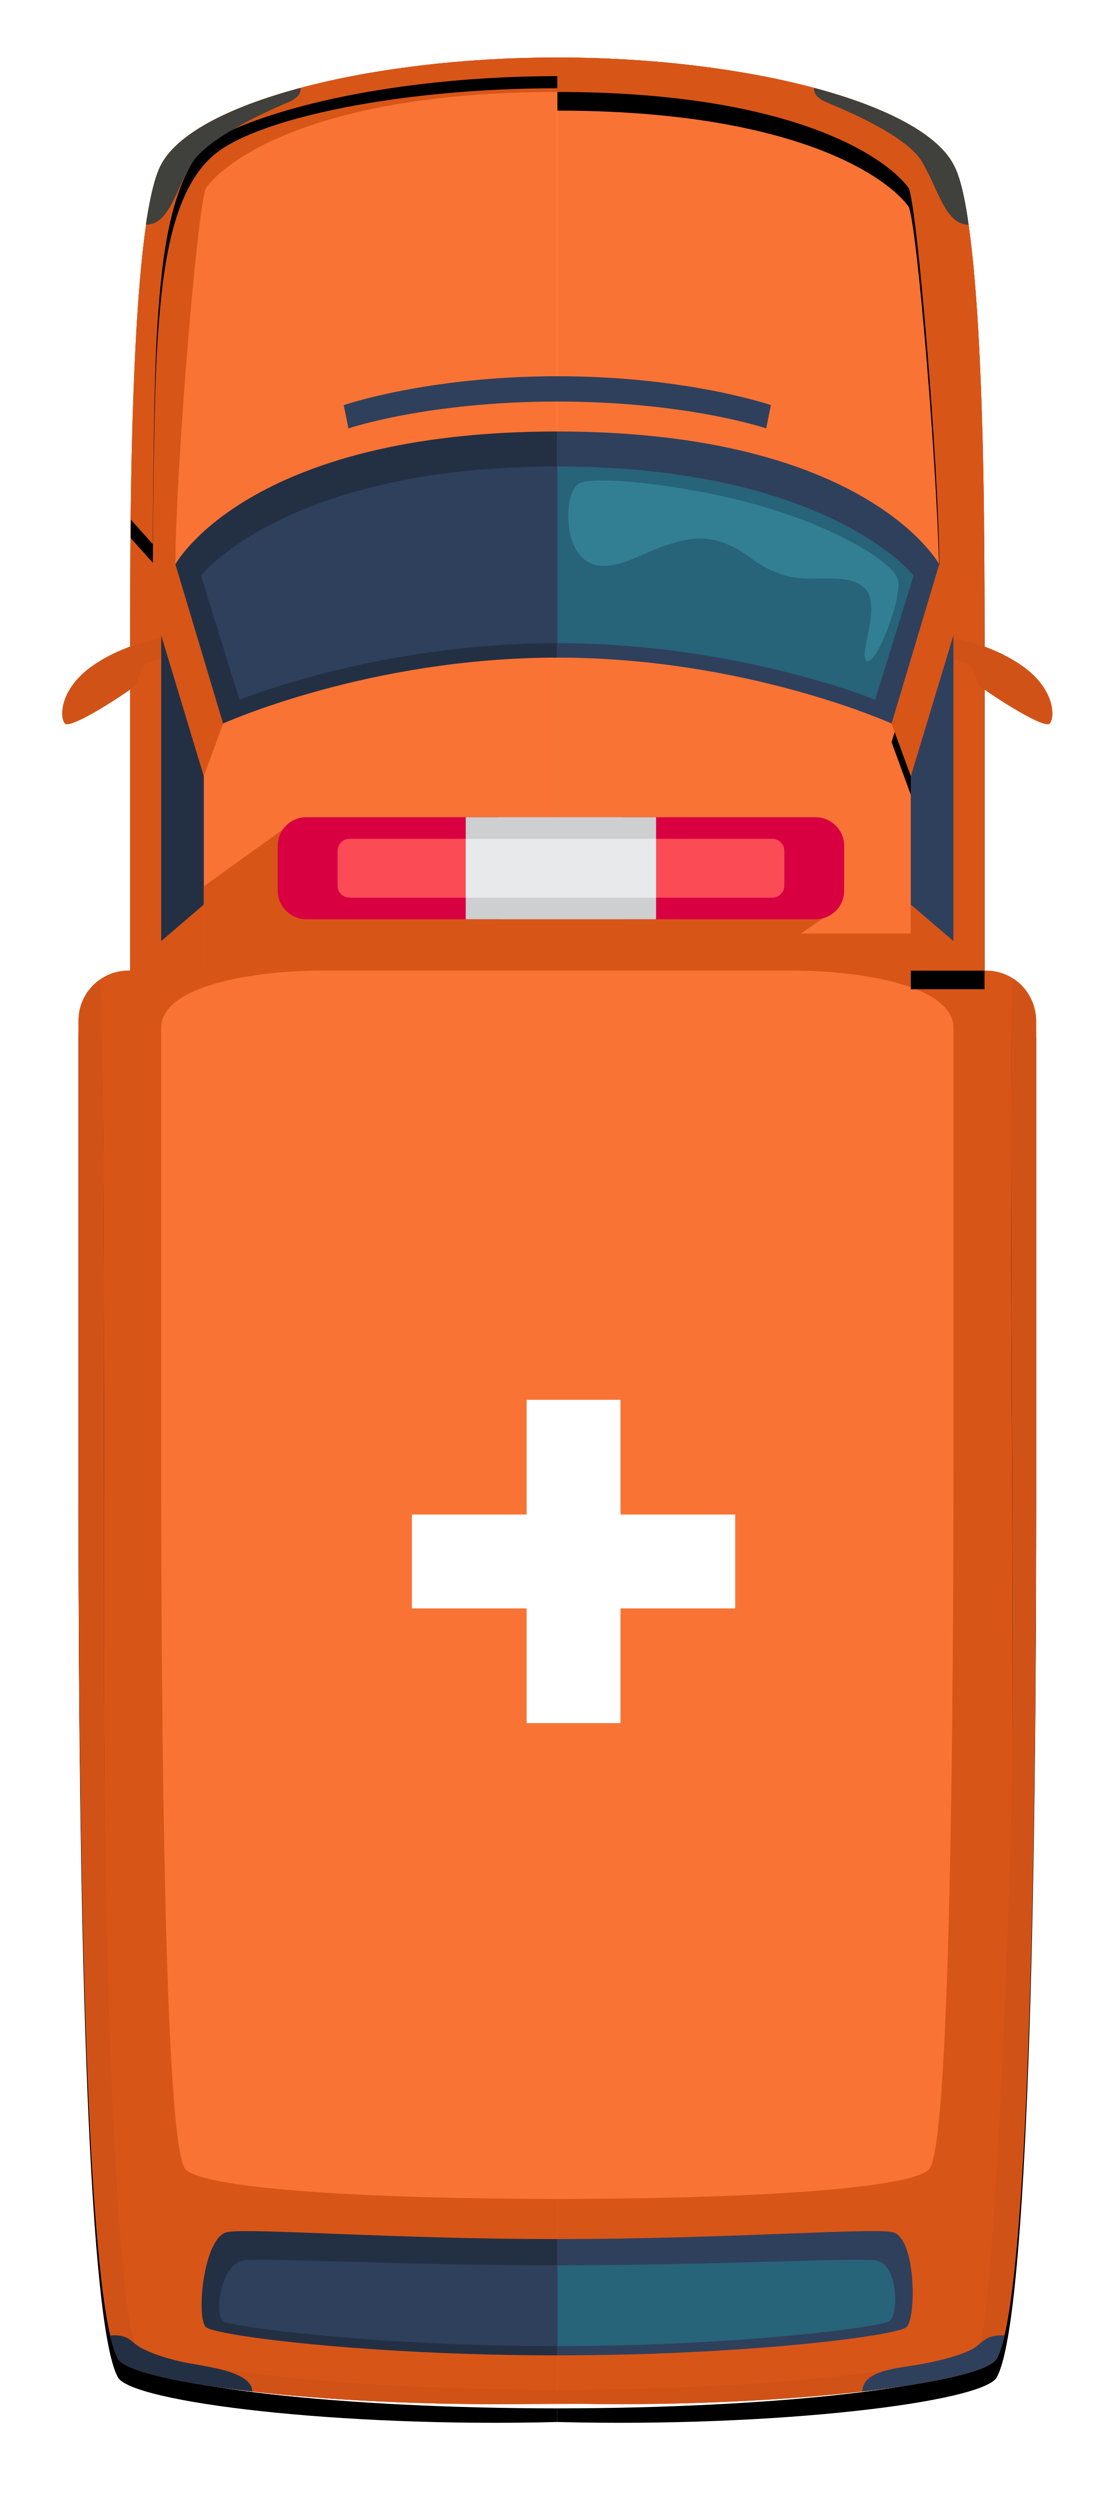 <svg xmlns="http://www.w3.org/2000/svg" xmlns:xlink="http://www.w3.org/1999/xlink" width="179" height="402" viewBox="0 0 179 402">
    <defs>
        <filter id="qzjzn7g12a" width="150.7%" height="117%" x="-25.3%" y="-7.2%" filterUnits="objectBoundingBox">
            <feOffset dy="3" in="SourceAlpha" result="shadowOffsetOuter1"/>
            <feGaussianBlur in="shadowOffsetOuter1" result="shadowBlurOuter1" stdDeviation="6"/>
            <feColorMatrix in="shadowBlurOuter1" values="0 0 0 0 0 0 0 0 0 0 0 0 0 0 0 0 0 0 0.19 0"/>
        </filter>
        <filter id="hk7rl1jeqc" width="156.8%" height="126.6%" x="-28.4%" y="-11.2%" filterUnits="objectBoundingBox">
            <feOffset dy="3" in="SourceAlpha" result="shadowOffsetOuter1"/>
            <feGaussianBlur in="shadowOffsetOuter1" result="shadowBlurOuter1" stdDeviation="6"/>
            <feColorMatrix in="shadowBlurOuter1" values="0 0 0 0 0 0 0 0 0 0 0 0 0 0 0 0 0 0 0.19 0"/>
        </filter>
        <filter id="c3zfpelz9e" width="156.8%" height="149.8%" x="-28.4%" y="-21.1%" filterUnits="objectBoundingBox">
            <feOffset dy="3" in="SourceAlpha" result="shadowOffsetOuter1"/>
            <feGaussianBlur in="shadowOffsetOuter1" result="shadowBlurOuter1" stdDeviation="6"/>
            <feColorMatrix in="shadowBlurOuter1" values="0 0 0 0 0 0 0 0 0 0 0 0 0 0 0 0 0 0 0.19 0"/>
        </filter>
        <filter id="20f9fsqqcg" width="150.7%" height="117%" x="-25.3%" y="-7.2%" filterUnits="objectBoundingBox">
            <feOffset dy="3" in="SourceAlpha" result="shadowOffsetOuter1"/>
            <feGaussianBlur in="shadowOffsetOuter1" result="shadowBlurOuter1" stdDeviation="6"/>
            <feColorMatrix in="shadowBlurOuter1" values="0 0 0 0 0 0 0 0 0 0 0 0 0 0 0 0 0 0 0.19 0"/>
        </filter>
        <path id="jnnhnkpk2b" d="M79.632 375.299v2.192c-35.302.916-68.435-3.2-70.661-7.175-4.633-8.261-6.338-67.46-6.338-139.373v-75.82c0-2.69 1.32-5.072 3.352-6.53.677-.487.755 43.308.755 109.717 0 66.41 2.927 104.986 4.9 109.239 1.978 4.252 33.504 7.75 67.992 7.75"/>
        <path id="84f8szpdud" d="M148.339 92.84c0-17.449 0-64.965-4.842-75.076C138.665 7.653 110.232.244 79.632.244v5.544c36.879 0 52.393 10.019 56.446 15.357 1.35 1.782 4.915 44.843 4.979 60.606l-7.668 25.603 3.098 8.48V147.086h11.852V92.84"/>
        <path id="j3hricyf9f" d="M79.636.244v1.948h-.004c-24.872 0-47.786 4.676-55.02 10.556-7.234 5.884-8.559 19.392-9.29 30.352-.584 8.715-.71 27.91-.74 35.407l-3.57-3.98c.239-21.129 1.164-49.259 4.754-56.762C20.598 7.653 49.036.244 79.632.244h.004"/>
        <path id="sykjt4b1hh" d="M79.641 375.299v2.192c35.301.916 68.435-3.2 70.66-7.175 4.633-8.261 6.338-67.46 6.338-139.373v-75.82c0-2.587-1.49-5.378-3.697-6.758-.73-.568-.068 75.97-.068 112.727 0 36.756-3.269 102.204-5.241 106.457-1.978 4.252-33.504 7.75-67.992 7.75"/>
    </defs>
    <g fill="none" fill-rule="evenodd" transform="translate(10 9)">
        <path fill="#E5E8EA" d="M41.856 145.956L113.764 145.956 113.764 74.05 41.856 74.05zM41.856 289.771L113.764 289.771 113.764 217.864 41.856 217.864z"/>
        <path fill="#939DA6" d="M91.459 145.956H41.856V74.05h49.096c.507 14.53.507 29.452.507 37.684v2.134c1.846.67 3.984 1.654 6.035 3.084 5.217 3.642 5.383 8.208 4.457 9.295-.068.082-.19.12-.35.12-1.667 0-7.785-3.885-10.142-5.58v25.17M99.554 289.771H41.856v-71.907h57.898v31.973c0 13.876-.063 27.28-.2 39.934"/>
        <path fill="#F97334" d="M64.63 147.086v230.406c42.184.914 81.768-3.2 84.433-7.175 5.53-8.262 7.567-67.461 7.567-139.374v-75.82c0-4.438-4.296-8.037-9.604-8.037H64.63"/>
        <path fill="#D85518" d="M143.346 223.693v-67.352c0-6.94-15.159-9.255-25.949-9.255h31.195c4.443 0 8.038 3.599 8.038 8.038v75.817c0 71.915-1.7 131.111-6.338 139.376-2.221 3.973-35.36 8.088-70.66 7.175v-32.873c28.715 0 56.349-1.466 59.759-4.727 3.414-3.262 3.955-71.517 3.955-116.199"/>
        <path fill="#F97334" d="M79.632 147.086H10.67c-4.438 0-8.038 3.599-8.038 8.038v75.819c0 71.913 1.705 131.112 6.333 139.374 2.231 3.975 35.36 8.09 70.666 7.175V147.086"/>
        <path fill="#D85518" d="M15.917 223.693v-67.352c0-6.94 15.16-9.255 25.949-9.255H10.67c-4.438 0-8.038 3.599-8.038 8.038v75.817c0 71.915 1.705 131.111 6.338 139.376 2.221 3.973 35.36 8.088 70.66 7.175v-32.873c-28.71 0-56.344-1.466-59.759-4.727-3.414-3.263-3.955-71.517-3.955-116.199"/>
        <use fill="#000" filter="url(#qzjzn7g12a)" xlink:href="#jnnhnkpk2b"/>
        <use fill="#D15217" xlink:href="#jnnhnkpk2b"/>
        <path fill="#F97334" d="M148.339 147.086V92.84c0-17.449 0-64.965-4.837-75.076-4.837-10.11-33.265-17.52-63.87-17.52v146.842h68.707"/>
        <use fill="#000" filter="url(#hk7rl1jeqc)" xlink:href="#84f8szpdud"/>
        <use fill="#D85518" xlink:href="#84f8szpdud"/>
        <path fill="#F97334" d="M79.632.244c-30.606 0-59.034 7.41-63.87 17.52-4.838 10.11-4.838 57.627-4.838 75.076v54.246h68.708V.244"/>
        <path fill="#D85518" d="M22.776 136.47v-20.636l3.098-8.48-7.667-25.603c.063-15.763 3.629-58.824 4.978-60.606 4.053-5.338 19.567-15.357 56.447-15.357V.244c-30.6 0-59.034 7.409-63.866 17.52-4.842 10.11-4.842 57.627-4.842 75.076v54.246h11.852V136.47"/>
        <use fill="#000" filter="url(#c3zfpelz9e)" xlink:href="#j3hricyf9f"/>
        <use fill="#D85518" xlink:href="#j3hricyf9f"/>
        <use fill="#000" filter="url(#20f9fsqqcg)" xlink:href="#sykjt4b1hh"/>
        <use fill="#D15217" xlink:href="#sykjt4b1hh"/>
        <path fill="#D85518" d="M79.636.244v1.948h.005c24.872 0 47.786 4.676 55.02 10.556 7.233 5.884 8.558 19.392 9.289 30.352.58 8.715.706 27.91.736 35.407l3.575-3.98c-.239-21.129-1.164-49.259-4.754-56.762C138.675 7.653 110.237.244 79.64.244h-.005"/>
        <path fill="#D15217" d="M143.336 93.656s5.816.76 11.038 4.403c5.217 3.642 5.378 8.208 4.457 9.295-.925 1.087-10.984-5.6-11.418-6.197-.433-.598-.599-2.664-1.412-3.153-.814-.49-2.665-1.087-2.665-1.087v-3.261M15.927 93.656s-5.816.76-11.038 4.403C-.328 101.7-.49 106.267.432 107.354c.925 1.087 10.984-5.6 11.418-6.197.433-.598.599-2.664 1.412-3.153.814-.49 2.665-1.087 2.665-1.087v-3.261"/>
        <path fill="#2F405C" d="M143.336 142.339L143.336 93.166 136.487 115.834 136.487 136.469 143.336 142.339M135.752 365.261c1.67-1.359 1.612-14.676-2.324-15.328-3.93-.653-27.263 1.141-53.796 1.141v18.7c30.459 0 54.449-3.153 56.12-4.513"/>
        <path fill="#233044" d="M79.632 60.388c-49.847 0-61.425 21.363-61.425 21.363l7.667 25.603s23.371-10.6 53.758-10.6V60.388"/>
        <path fill="#2F405C" d="M79.632 66.017c-43.51 0-57.305 17.536-57.305 17.536l6.197 19.972s22.222-9.093 51.108-9.093V66.017M79.632 60.388c49.846 0 61.425 21.363 61.425 21.363l-7.663 25.603s-23.376-10.6-53.762-10.6V60.388"/>
        <path fill="#276379" d="M79.632 66.017c43.513 0 57.308 17.536 57.308 17.536l-6.196 19.972s-22.222-9.093-51.112-9.093V66.017"/>
        <path fill="#233044" d="M15.927 142.339L15.927 93.166 22.776 115.834 22.776 136.469 15.927 142.339"/>
        <path fill="#2F405C" d="M113.983 56.152s-13.425-4.648-34.351-4.648c-20.922 0-34.352 4.648-34.352 4.648l.76 3.74s12.719-4.317 33.592-4.318c20.872 0 33.59 4.318 33.59 4.318l.76-3.74"/>
        <path fill="#233044" d="M23.156 365.261c-1.671-1.359-.473-14.676 3.458-15.328 3.936-.653 26.484 1.141 53.018 1.141v18.7c-30.46 0-54.8-3.153-56.476-4.513"/>
        <path fill="#276379" d="M132.99 364.307c1.588-.945 1.534-9.353-2.207-9.806-3.74-.453-25.924.793-51.156.793v12.99c28.963 0 51.775-3.034 53.363-3.977"/>
        <path fill="#2F405C" d="M25.937 364.307c-1.588-.945-.453-9.353 3.288-9.806 3.736-.453 25.179.793 50.407.793v12.99c-28.96 0-52.107-3.034-53.695-3.977"/>
        <path fill="#40413C" d="M36.395 7.428c-2.128.909-12.87 5.482-15.514 9.79-2.65 4.306-3.634 9.923-7.429 9.923 0 0 .892-6.601 2.314-9.376 2.436-5.1 10.868-9.508 22.558-12.626.034.268.2 1.381-1.929 2.29"/>
        <path fill="#233044" d="M30.58 375.59c-12.257-1.403-20.542-3.356-21.61-5.271-.442-.79-.856-2.04-1.251-3.726v-.015c3.088-.22 3.195 1.009 4.934 1.968 1.74.959 4.628 1.934 7.892 2.525 3.263.59 10.034 1.435 10.034 4.519"/>
        <path fill="#2F405C" d="M128.689 375.587c12.255-1.403 20.536-3.356 21.608-5.27.438-.79.857-2.041 1.247-3.727v-.014c-3.088-.219-3.463 1.249-5.202 2.208-1.74.959-5.134 1.854-8.398 2.445-3.259.59-9.255.871-9.255 4.358"/>
        <path fill="#327F93" d="M83.036 68.787c-2.05 1.405-2.128 7.399-.545 10.321 1.583 2.923 4.32 3.958 9.742 1.583 5.417-2.374 9.538-4.022 13.96-2.456 4.424 1.567 4.356 3.229 9.222 5.049 4.866 1.82 10.58-.553 13.59 2.248 3.016 2.8-1.183 11.082.429 11.751 1.612.67 5.797-10.553 4.959-13.141-.838-2.587-8.793-7.777-21.126-11.509-12.334-3.73-28.18-5.25-30.23-3.846"/>
        <path fill="#D85518" d="M22.776 147.086L136.487 147.086 136.487 141.119 22.776 141.119z"/>
        <path fill="#E8E9EA" d="M79.632.244L79.632.244M79.632.244L79.632.244M79.632 147.086L79.632 377.492 79.632 147.086M79.632 147.086L79.632.244 79.632 147.086"/>
        <path fill="#40413C" d="M122.873 7.427c2.128.909 12.674 5.15 15.324 9.457 2.645 4.307 3.78 10.262 7.58 10.262 0 0-.775-6.596-2.275-9.382-2.436-5.1-10.868-9.508-22.558-12.626-.034.268-.2 1.38 1.929 2.289"/>
        <path fill="#D85518" d="M37.233 123.13L22.776 133.544 22.776 147.03 110.32 147.03 124.451 137.228 117.923 127.802 37.233 123.13"/>
        <path fill="#D90042" d="M70.23 138.828H39.264c-2.542 0-4.598-2.06-4.598-4.6v-7.204c0-2.54 2.056-4.6 4.598-4.6H70.23v16.404M121.158 138.828H90.192v-16.404h30.966c2.543 0 4.603 2.06 4.603 4.6v7.204c0 2.54-2.06 4.6-4.603 4.6"/>
        <path fill="#CDCFD1" d="M64.906 138.828L95.516 138.828 95.516 122.424 64.906 122.424z"/>
        <path fill="#FB4B54" d="M64.906 135.361h-18.69c-1.067 0-1.93-.865-1.93-1.932v-5.607c0-1.066.863-1.931 1.93-1.931h18.69v9.47M114.207 135.361h-18.69v-9.47h18.69c1.067 0 1.934.865 1.934 1.931v5.607c0 1.067-.867 1.932-1.934 1.932"/>
        <path fill="#E8E9EA" d="M64.906 135.361L95.516 135.361 95.516 125.891 64.906 125.891z"/>
        <path fill="#FFF" d="M108.241 234.554L89.79 234.554 89.79 216.104 74.692 216.104 74.692 234.554 56.241 234.554 56.241 249.653 74.692 249.653 74.692 268.104 89.79 268.104 89.79 249.653 108.241 249.653 108.241 234.554"/>
    </g>
</svg>
